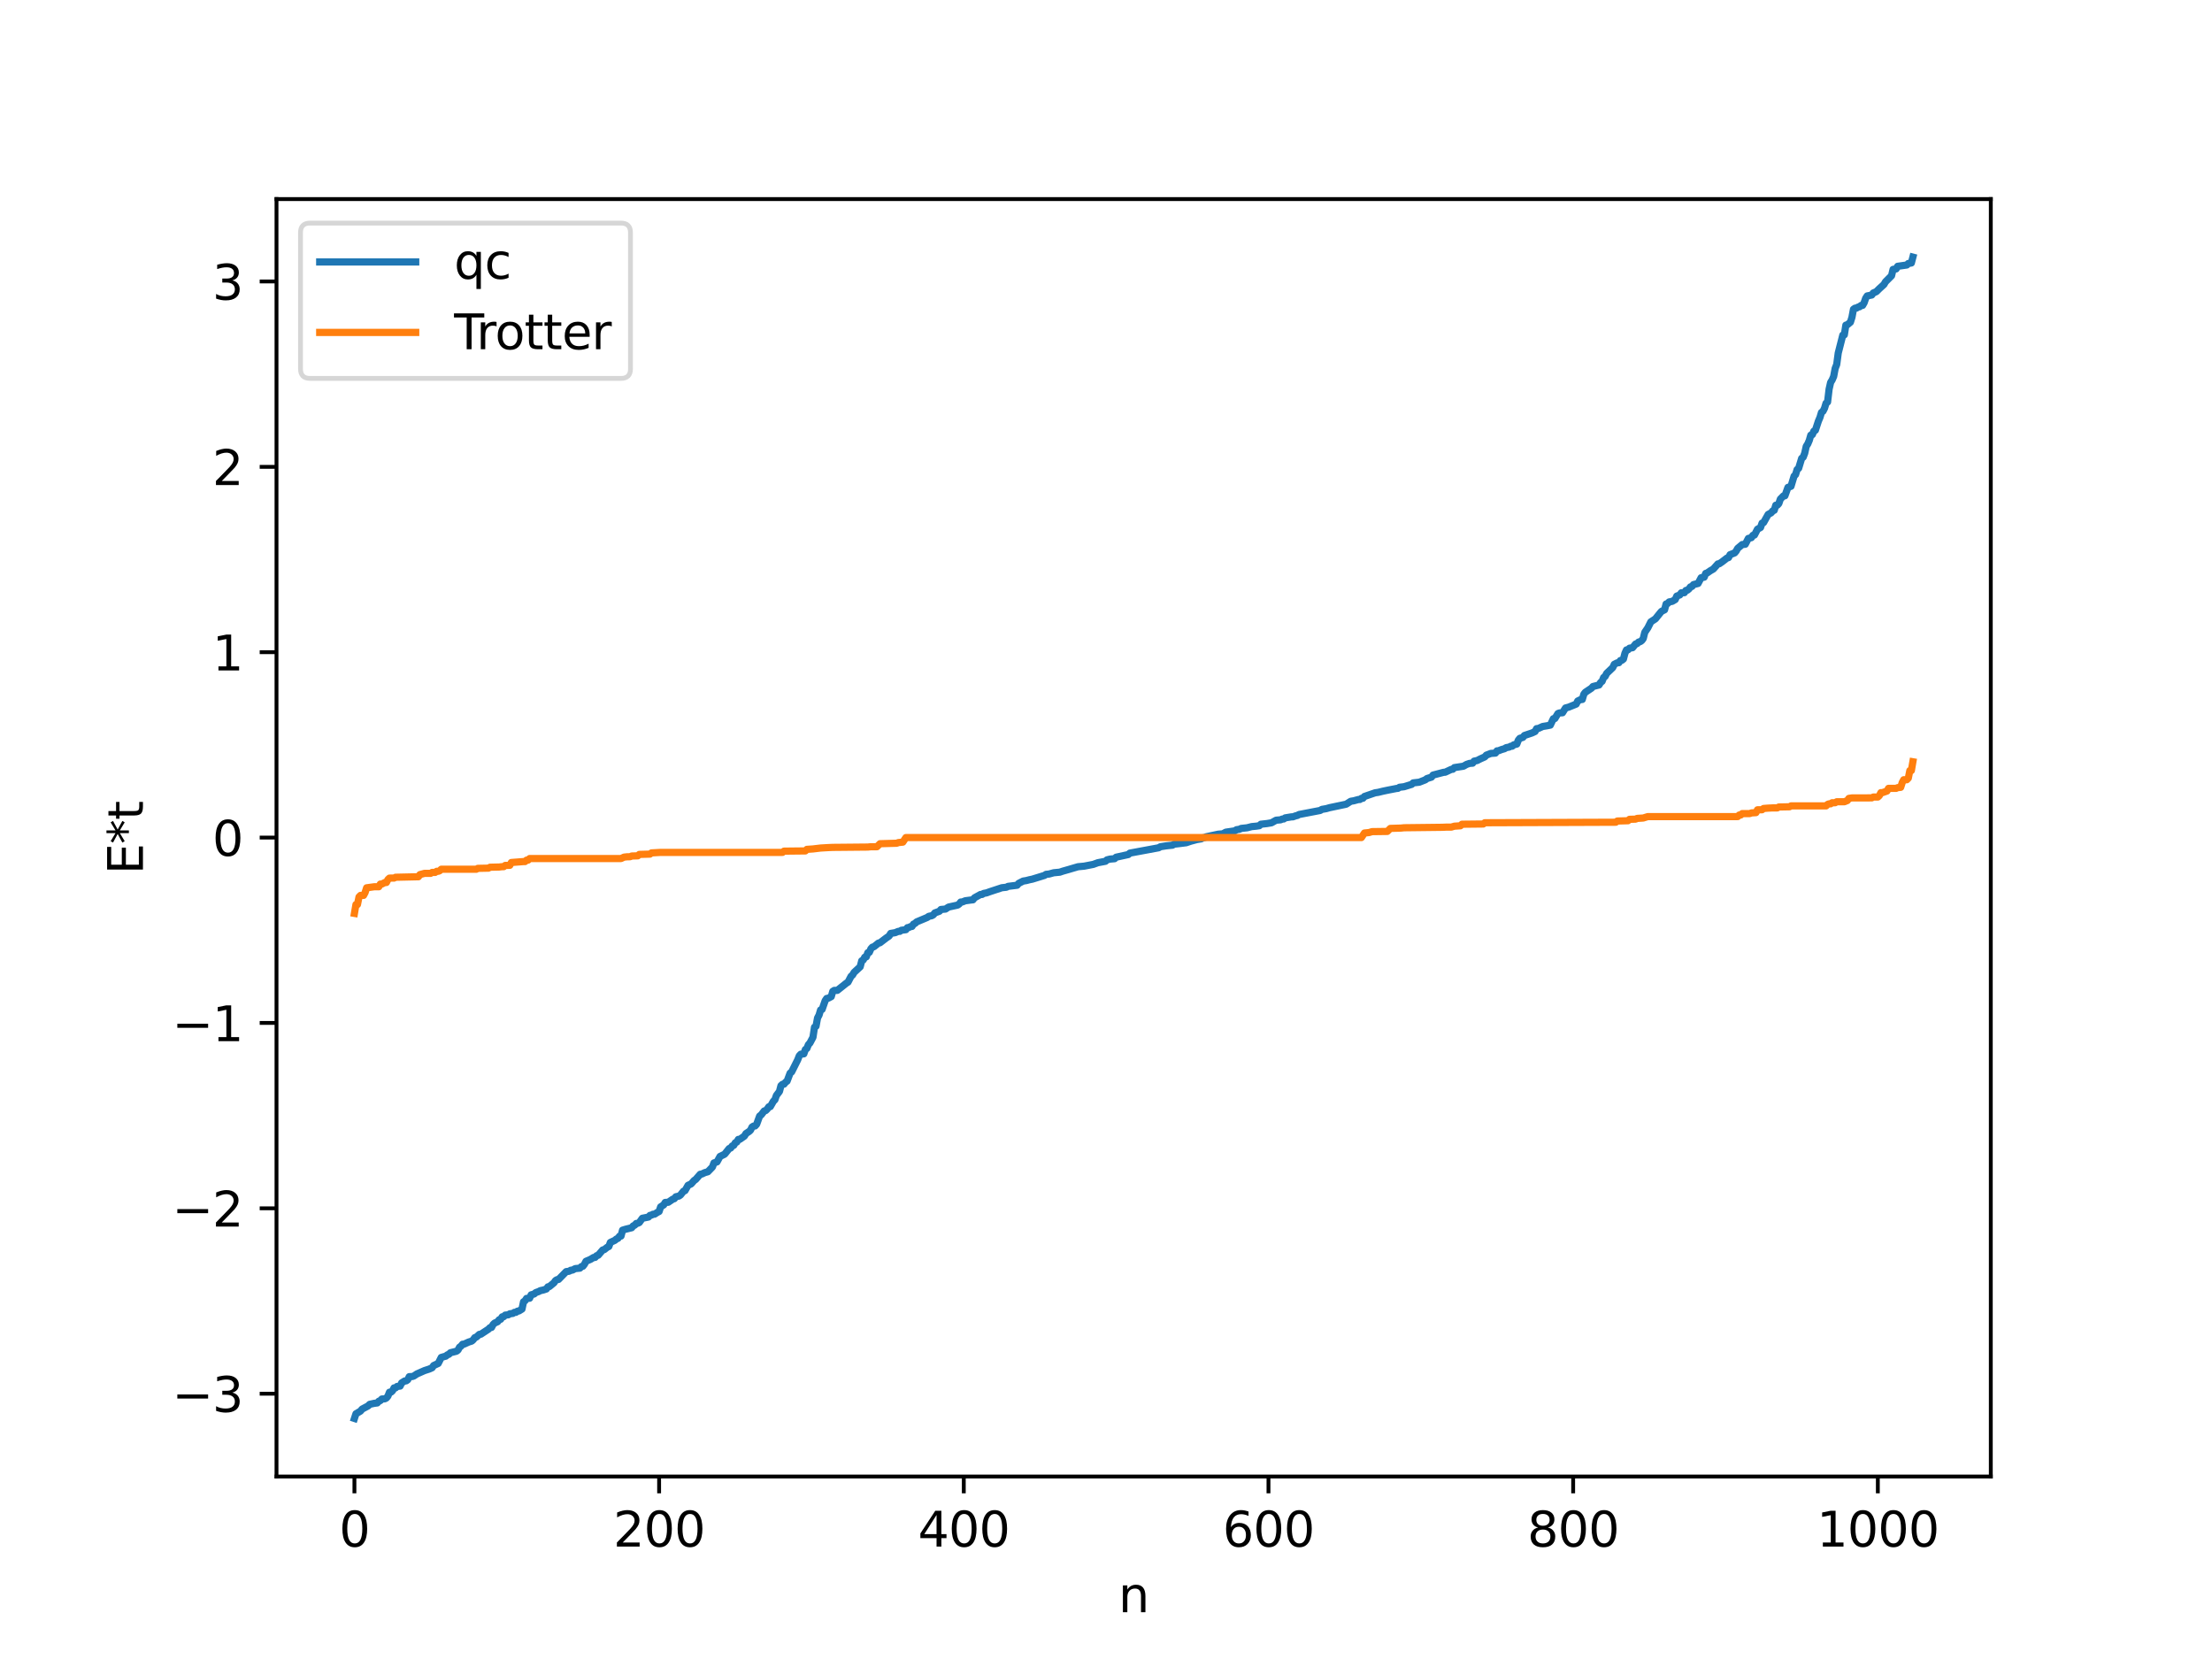<?xml version="1.0" encoding="utf-8" standalone="no"?>
<!DOCTYPE svg PUBLIC "-//W3C//DTD SVG 1.1//EN"
  "http://www.w3.org/Graphics/SVG/1.1/DTD/svg11.dtd">
<svg xmlns:xlink="http://www.w3.org/1999/xlink" width="460.8pt" height="345.6pt" viewBox="0 0 460.8 345.6" xmlns="http://www.w3.org/2000/svg" version="1.1">
 <defs>
  <style type="text/css">*{stroke-linejoin: round; stroke-linecap: butt}</style>
 </defs>
 <g id="figure_1">
  <g id="patch_1">
   <path d="M 0 345.6 
L 460.8 345.6 
L 460.8 0 
L 0 0 
z
" style="fill: #ffffff"/>
  </g>
  <g id="axes_1">
   <g id="patch_2">
    <path d="M 57.6 307.584 
L 414.72 307.584 
L 414.72 41.472 
L 57.6 41.472 
z
" style="fill: #ffffff"/>
   </g>
   <g id="matplotlib.axis_1">
    <g id="xtick_1">
     <g id="line2d_1">
      <defs>
       <path id="mddc9ac720f" d="M 0 0 
L 0 3.5 
" style="stroke: #000000; stroke-width: 0.8"/>
      </defs>
      <g>
       <use xlink:href="#mddc9ac720f" x="73.833" y="307.584" style="stroke: #000000; stroke-width: 0.8"/>
      </g>
     </g>
     <g id="text_1">
      <!-- 0 -->
      <g transform="translate(70.651 322.182) scale(0.1 -0.1)">
       <defs>
        <path id="DejaVuSans-30" d="M 2034 4250 
Q 1547 4250 1301 3770 
Q 1056 3291 1056 2328 
Q 1056 1369 1301 889 
Q 1547 409 2034 409 
Q 2525 409 2770 889 
Q 3016 1369 3016 2328 
Q 3016 3291 2770 3770 
Q 2525 4250 2034 4250 
z
M 2034 4750 
Q 2819 4750 3233 4129 
Q 3647 3509 3647 2328 
Q 3647 1150 3233 529 
Q 2819 -91 2034 -91 
Q 1250 -91 836 529 
Q 422 1150 422 2328 
Q 422 3509 836 4129 
Q 1250 4750 2034 4750 
z
" transform="scale(0.016)"/>
       </defs>
       <use xlink:href="#DejaVuSans-30"/>
      </g>
     </g>
    </g>
    <g id="xtick_2">
     <g id="line2d_2">
      <g>
       <use xlink:href="#mddc9ac720f" x="137.304" y="307.584" style="stroke: #000000; stroke-width: 0.8"/>
      </g>
     </g>
     <g id="text_2">
      <!-- 200 -->
      <g transform="translate(127.76 322.182) scale(0.1 -0.1)">
       <defs>
        <path id="DejaVuSans-32" d="M 1228 531 
L 3431 531 
L 3431 0 
L 469 0 
L 469 531 
Q 828 903 1448 1529 
Q 2069 2156 2228 2338 
Q 2531 2678 2651 2914 
Q 2772 3150 2772 3378 
Q 2772 3750 2511 3984 
Q 2250 4219 1831 4219 
Q 1534 4219 1204 4116 
Q 875 4013 500 3803 
L 500 4441 
Q 881 4594 1212 4672 
Q 1544 4750 1819 4750 
Q 2544 4750 2975 4387 
Q 3406 4025 3406 3419 
Q 3406 3131 3298 2873 
Q 3191 2616 2906 2266 
Q 2828 2175 2409 1742 
Q 1991 1309 1228 531 
z
" transform="scale(0.016)"/>
       </defs>
       <use xlink:href="#DejaVuSans-32"/>
       <use xlink:href="#DejaVuSans-30" x="63.623"/>
       <use xlink:href="#DejaVuSans-30" x="127.246"/>
      </g>
     </g>
    </g>
    <g id="xtick_3">
     <g id="line2d_3">
      <g>
       <use xlink:href="#mddc9ac720f" x="200.775" y="307.584" style="stroke: #000000; stroke-width: 0.8"/>
      </g>
     </g>
     <g id="text_3">
      <!-- 400 -->
      <g transform="translate(191.231 322.182) scale(0.1 -0.1)">
       <defs>
        <path id="DejaVuSans-34" d="M 2419 4116 
L 825 1625 
L 2419 1625 
L 2419 4116 
z
M 2253 4666 
L 3047 4666 
L 3047 1625 
L 3713 1625 
L 3713 1100 
L 3047 1100 
L 3047 0 
L 2419 0 
L 2419 1100 
L 313 1100 
L 313 1709 
L 2253 4666 
z
" transform="scale(0.016)"/>
       </defs>
       <use xlink:href="#DejaVuSans-34"/>
       <use xlink:href="#DejaVuSans-30" x="63.623"/>
       <use xlink:href="#DejaVuSans-30" x="127.246"/>
      </g>
     </g>
    </g>
    <g id="xtick_4">
     <g id="line2d_4">
      <g>
       <use xlink:href="#mddc9ac720f" x="264.246" y="307.584" style="stroke: #000000; stroke-width: 0.8"/>
      </g>
     </g>
     <g id="text_4">
      <!-- 600 -->
      <g transform="translate(254.702 322.182) scale(0.1 -0.1)">
       <defs>
        <path id="DejaVuSans-36" d="M 2113 2584 
Q 1688 2584 1439 2293 
Q 1191 2003 1191 1497 
Q 1191 994 1439 701 
Q 1688 409 2113 409 
Q 2538 409 2786 701 
Q 3034 994 3034 1497 
Q 3034 2003 2786 2293 
Q 2538 2584 2113 2584 
z
M 3366 4563 
L 3366 3988 
Q 3128 4100 2886 4159 
Q 2644 4219 2406 4219 
Q 1781 4219 1451 3797 
Q 1122 3375 1075 2522 
Q 1259 2794 1537 2939 
Q 1816 3084 2150 3084 
Q 2853 3084 3261 2657 
Q 3669 2231 3669 1497 
Q 3669 778 3244 343 
Q 2819 -91 2113 -91 
Q 1303 -91 875 529 
Q 447 1150 447 2328 
Q 447 3434 972 4092 
Q 1497 4750 2381 4750 
Q 2619 4750 2861 4703 
Q 3103 4656 3366 4563 
z
" transform="scale(0.016)"/>
       </defs>
       <use xlink:href="#DejaVuSans-36"/>
       <use xlink:href="#DejaVuSans-30" x="63.623"/>
       <use xlink:href="#DejaVuSans-30" x="127.246"/>
      </g>
     </g>
    </g>
    <g id="xtick_5">
     <g id="line2d_5">
      <g>
       <use xlink:href="#mddc9ac720f" x="327.717" y="307.584" style="stroke: #000000; stroke-width: 0.8"/>
      </g>
     </g>
     <g id="text_5">
      <!-- 800 -->
      <g transform="translate(318.173 322.182) scale(0.1 -0.1)">
       <defs>
        <path id="DejaVuSans-38" d="M 2034 2216 
Q 1584 2216 1326 1975 
Q 1069 1734 1069 1313 
Q 1069 891 1326 650 
Q 1584 409 2034 409 
Q 2484 409 2743 651 
Q 3003 894 3003 1313 
Q 3003 1734 2745 1975 
Q 2488 2216 2034 2216 
z
M 1403 2484 
Q 997 2584 770 2862 
Q 544 3141 544 3541 
Q 544 4100 942 4425 
Q 1341 4750 2034 4750 
Q 2731 4750 3128 4425 
Q 3525 4100 3525 3541 
Q 3525 3141 3298 2862 
Q 3072 2584 2669 2484 
Q 3125 2378 3379 2068 
Q 3634 1759 3634 1313 
Q 3634 634 3220 271 
Q 2806 -91 2034 -91 
Q 1263 -91 848 271 
Q 434 634 434 1313 
Q 434 1759 690 2068 
Q 947 2378 1403 2484 
z
M 1172 3481 
Q 1172 3119 1398 2916 
Q 1625 2713 2034 2713 
Q 2441 2713 2670 2916 
Q 2900 3119 2900 3481 
Q 2900 3844 2670 4047 
Q 2441 4250 2034 4250 
Q 1625 4250 1398 4047 
Q 1172 3844 1172 3481 
z
" transform="scale(0.016)"/>
       </defs>
       <use xlink:href="#DejaVuSans-38"/>
       <use xlink:href="#DejaVuSans-30" x="63.623"/>
       <use xlink:href="#DejaVuSans-30" x="127.246"/>
      </g>
     </g>
    </g>
    <g id="xtick_6">
     <g id="line2d_6">
      <g>
       <use xlink:href="#mddc9ac720f" x="391.188" y="307.584" style="stroke: #000000; stroke-width: 0.8"/>
      </g>
     </g>
     <g id="text_6">
      <!-- 1000 -->
      <g transform="translate(378.463 322.182) scale(0.1 -0.1)">
       <defs>
        <path id="DejaVuSans-31" d="M 794 531 
L 1825 531 
L 1825 4091 
L 703 3866 
L 703 4441 
L 1819 4666 
L 2450 4666 
L 2450 531 
L 3481 531 
L 3481 0 
L 794 0 
L 794 531 
z
" transform="scale(0.016)"/>
       </defs>
       <use xlink:href="#DejaVuSans-31"/>
       <use xlink:href="#DejaVuSans-30" x="63.623"/>
       <use xlink:href="#DejaVuSans-30" x="127.246"/>
       <use xlink:href="#DejaVuSans-30" x="190.869"/>
      </g>
     </g>
    </g>
    <g id="text_7">
     <!-- n -->
     <g transform="translate(232.991 335.861) scale(0.1 -0.1)">
      <defs>
       <path id="DejaVuSans-6e" d="M 3513 2113 
L 3513 0 
L 2938 0 
L 2938 2094 
Q 2938 2591 2744 2837 
Q 2550 3084 2163 3084 
Q 1697 3084 1428 2787 
Q 1159 2491 1159 1978 
L 1159 0 
L 581 0 
L 581 3500 
L 1159 3500 
L 1159 2956 
Q 1366 3272 1645 3428 
Q 1925 3584 2291 3584 
Q 2894 3584 3203 3211 
Q 3513 2838 3513 2113 
z
" transform="scale(0.016)"/>
      </defs>
      <use xlink:href="#DejaVuSans-6e"/>
     </g>
    </g>
   </g>
   <g id="matplotlib.axis_2">
    <g id="ytick_1">
     <g id="line2d_7">
      <defs>
       <path id="m00ec11066a" d="M 0 0 
L -3.5 0 
" style="stroke: #000000; stroke-width: 0.8"/>
      </defs>
      <g>
       <use xlink:href="#m00ec11066a" x="57.6" y="290.33" style="stroke: #000000; stroke-width: 0.8"/>
      </g>
     </g>
     <g id="text_8">
      <!-- −3 -->
      <g transform="translate(35.858 294.129) scale(0.1 -0.1)">
       <defs>
        <path id="DejaVuSans-2212" d="M 678 2272 
L 4684 2272 
L 4684 1741 
L 678 1741 
L 678 2272 
z
" transform="scale(0.016)"/>
        <path id="DejaVuSans-33" d="M 2597 2516 
Q 3050 2419 3304 2112 
Q 3559 1806 3559 1356 
Q 3559 666 3084 287 
Q 2609 -91 1734 -91 
Q 1441 -91 1130 -33 
Q 819 25 488 141 
L 488 750 
Q 750 597 1062 519 
Q 1375 441 1716 441 
Q 2309 441 2620 675 
Q 2931 909 2931 1356 
Q 2931 1769 2642 2001 
Q 2353 2234 1838 2234 
L 1294 2234 
L 1294 2753 
L 1863 2753 
Q 2328 2753 2575 2939 
Q 2822 3125 2822 3475 
Q 2822 3834 2567 4026 
Q 2313 4219 1838 4219 
Q 1578 4219 1281 4162 
Q 984 4106 628 3988 
L 628 4550 
Q 988 4650 1302 4700 
Q 1616 4750 1894 4750 
Q 2613 4750 3031 4423 
Q 3450 4097 3450 3541 
Q 3450 3153 3228 2886 
Q 3006 2619 2597 2516 
z
" transform="scale(0.016)"/>
       </defs>
       <use xlink:href="#DejaVuSans-2212"/>
       <use xlink:href="#DejaVuSans-33" x="83.789"/>
      </g>
     </g>
    </g>
    <g id="ytick_2">
     <g id="line2d_8">
      <g>
       <use xlink:href="#m00ec11066a" x="57.6" y="251.714" style="stroke: #000000; stroke-width: 0.8"/>
      </g>
     </g>
     <g id="text_9">
      <!-- −2 -->
      <g transform="translate(35.858 255.513) scale(0.1 -0.1)">
       <use xlink:href="#DejaVuSans-2212"/>
       <use xlink:href="#DejaVuSans-32" x="83.789"/>
      </g>
     </g>
    </g>
    <g id="ytick_3">
     <g id="line2d_9">
      <g>
       <use xlink:href="#m00ec11066a" x="57.6" y="213.097" style="stroke: #000000; stroke-width: 0.8"/>
      </g>
     </g>
     <g id="text_10">
      <!-- −1 -->
      <g transform="translate(35.858 216.897) scale(0.1 -0.1)">
       <use xlink:href="#DejaVuSans-2212"/>
       <use xlink:href="#DejaVuSans-31" x="83.789"/>
      </g>
     </g>
    </g>
    <g id="ytick_4">
     <g id="line2d_10">
      <g>
       <use xlink:href="#m00ec11066a" x="57.6" y="174.481" style="stroke: #000000; stroke-width: 0.8"/>
      </g>
     </g>
     <g id="text_11">
      <!-- 0 -->
      <g transform="translate(44.237 178.28) scale(0.1 -0.1)">
       <use xlink:href="#DejaVuSans-30"/>
      </g>
     </g>
    </g>
    <g id="ytick_5">
     <g id="line2d_11">
      <g>
       <use xlink:href="#m00ec11066a" x="57.6" y="135.865" style="stroke: #000000; stroke-width: 0.8"/>
      </g>
     </g>
     <g id="text_12">
      <!-- 1 -->
      <g transform="translate(44.237 139.664) scale(0.1 -0.1)">
       <use xlink:href="#DejaVuSans-31"/>
      </g>
     </g>
    </g>
    <g id="ytick_6">
     <g id="line2d_12">
      <g>
       <use xlink:href="#m00ec11066a" x="57.6" y="97.249" style="stroke: #000000; stroke-width: 0.8"/>
      </g>
     </g>
     <g id="text_13">
      <!-- 2 -->
      <g transform="translate(44.237 101.048) scale(0.1 -0.1)">
       <use xlink:href="#DejaVuSans-32"/>
      </g>
     </g>
    </g>
    <g id="ytick_7">
     <g id="line2d_13">
      <g>
       <use xlink:href="#m00ec11066a" x="57.6" y="58.632" style="stroke: #000000; stroke-width: 0.8"/>
      </g>
     </g>
     <g id="text_14">
      <!-- 3 -->
      <g transform="translate(44.237 62.432) scale(0.1 -0.1)">
       <use xlink:href="#DejaVuSans-33"/>
      </g>
     </g>
    </g>
    <g id="text_15">
     <!-- E*t -->
     <g transform="translate(29.778 182.148) rotate(-90) scale(0.1 -0.1)">
      <defs>
       <path id="DejaVuSans-45" d="M 628 4666 
L 3578 4666 
L 3578 4134 
L 1259 4134 
L 1259 2753 
L 3481 2753 
L 3481 2222 
L 1259 2222 
L 1259 531 
L 3634 531 
L 3634 0 
L 628 0 
L 628 4666 
z
" transform="scale(0.016)"/>
       <path id="DejaVuSans-2a" d="M 3009 3897 
L 1888 3291 
L 3009 2681 
L 2828 2375 
L 1778 3009 
L 1778 1831 
L 1422 1831 
L 1422 3009 
L 372 2375 
L 191 2681 
L 1313 3291 
L 191 3897 
L 372 4206 
L 1422 3572 
L 1422 4750 
L 1778 4750 
L 1778 3572 
L 2828 4206 
L 3009 3897 
z
" transform="scale(0.016)"/>
       <path id="DejaVuSans-74" d="M 1172 4494 
L 1172 3500 
L 2356 3500 
L 2356 3053 
L 1172 3053 
L 1172 1153 
Q 1172 725 1289 603 
Q 1406 481 1766 481 
L 2356 481 
L 2356 0 
L 1766 0 
Q 1100 0 847 248 
Q 594 497 594 1153 
L 594 3053 
L 172 3053 
L 172 3500 
L 594 3500 
L 594 4494 
L 1172 4494 
z
" transform="scale(0.016)"/>
      </defs>
      <use xlink:href="#DejaVuSans-45"/>
      <use xlink:href="#DejaVuSans-2a" x="63.184"/>
      <use xlink:href="#DejaVuSans-74" x="113.184"/>
     </g>
    </g>
   </g>
   <g id="line2d_14">
    <path d="M 73.833 295.488 
L 74.15 294.517 
L 75.102 293.954 
L 75.42 293.55 
L 76.689 292.875 
L 77.006 292.548 
L 77.958 292.34 
L 78.593 292.259 
L 78.91 291.907 
L 79.228 291.777 
L 79.545 291.439 
L 80.18 291.4 
L 80.497 291.228 
L 80.815 290.829 
L 81.132 290.023 
L 81.449 290.01 
L 81.767 289.727 
L 82.084 289.121 
L 82.401 289.12 
L 82.719 288.825 
L 83.353 288.747 
L 83.671 288.079 
L 84.305 287.681 
L 84.623 287.652 
L 84.94 287.428 
L 85.258 286.784 
L 85.892 286.753 
L 86.21 286.643 
L 86.844 286.218 
L 88.431 285.518 
L 89.383 285.209 
L 90.018 284.931 
L 90.335 284.467 
L 91.287 284.03 
L 91.922 282.778 
L 92.557 282.593 
L 92.874 282.511 
L 93.191 282.241 
L 93.509 282.124 
L 93.826 281.8 
L 95.096 281.484 
L 95.413 281.237 
L 95.73 280.647 
L 96.048 280.416 
L 96.365 280.028 
L 96.682 280.006 
L 97.634 279.572 
L 98.269 279.375 
L 98.586 279.093 
L 98.904 278.652 
L 99.221 278.549 
L 99.856 277.976 
L 100.173 277.938 
L 101.76 276.894 
L 102.077 276.568 
L 102.395 276.528 
L 102.712 275.93 
L 103.029 275.626 
L 103.664 275.339 
L 103.981 274.929 
L 104.299 274.828 
L 104.616 274.318 
L 104.934 274.286 
L 105.251 273.959 
L 105.886 273.899 
L 106.203 273.688 
L 106.838 273.606 
L 107.155 273.384 
L 107.472 273.382 
L 107.79 273.15 
L 108.107 273.096 
L 108.742 272.7 
L 109.059 271.187 
L 109.377 270.971 
L 109.694 270.482 
L 110.329 270.446 
L 110.646 269.737 
L 111.281 269.557 
L 111.598 269.272 
L 112.233 269.045 
L 112.55 268.869 
L 113.185 268.73 
L 113.82 268.519 
L 114.137 268.075 
L 114.454 268.01 
L 115.406 267.225 
L 115.724 266.762 
L 116.041 266.578 
L 116.358 266.527 
L 117.945 264.906 
L 118.58 264.818 
L 118.897 264.612 
L 119.215 264.598 
L 119.849 264.271 
L 120.801 264.181 
L 121.119 263.858 
L 121.436 263.779 
L 121.753 263.365 
L 122.071 262.75 
L 123.023 262.34 
L 123.658 261.953 
L 123.975 261.94 
L 124.292 261.586 
L 124.61 261.491 
L 125.562 260.387 
L 125.879 260.316 
L 126.514 259.816 
L 126.831 259.672 
L 127.148 258.822 
L 128.1 258.378 
L 128.418 258.095 
L 128.735 257.974 
L 129.053 257.528 
L 129.37 257.498 
L 129.687 256.266 
L 130.322 256.073 
L 131.591 255.762 
L 131.909 255.373 
L 132.226 255.226 
L 132.543 254.87 
L 132.861 254.829 
L 133.178 254.677 
L 133.813 253.788 
L 135.082 253.535 
L 135.4 253.188 
L 135.717 253.132 
L 136.034 252.947 
L 136.352 252.938 
L 136.986 252.538 
L 137.304 252.378 
L 137.621 251.411 
L 138.256 251.006 
L 138.573 250.488 
L 139.208 250.455 
L 140.16 249.803 
L 140.477 249.711 
L 140.795 249.304 
L 141.429 249.169 
L 141.747 248.945 
L 142.381 248.157 
L 142.699 248.035 
L 143.334 246.922 
L 143.968 246.636 
L 144.603 245.914 
L 144.92 245.704 
L 145.872 244.62 
L 146.19 244.579 
L 146.824 244.279 
L 147.459 244.097 
L 148.411 243.112 
L 148.729 242.257 
L 149.363 242.051 
L 149.998 240.903 
L 150.95 240.444 
L 151.902 239.262 
L 152.22 239.15 
L 152.537 238.723 
L 152.854 238.595 
L 153.172 238.053 
L 153.489 237.91 
L 153.806 237.36 
L 154.124 237.335 
L 155.076 236.673 
L 155.393 236.142 
L 156.028 235.722 
L 156.345 235.438 
L 156.662 234.787 
L 156.98 234.581 
L 157.297 234.56 
L 157.615 234.22 
L 158.249 232.489 
L 158.567 232.251 
L 159.201 231.433 
L 159.519 231.342 
L 159.836 231.033 
L 160.153 230.567 
L 160.471 230.531 
L 161.105 229.419 
L 161.423 229.103 
L 161.74 228.201 
L 162.375 227.37 
L 162.692 226.16 
L 163.01 225.877 
L 163.327 225.85 
L 163.644 225.447 
L 163.962 225.225 
L 164.596 223.547 
L 164.914 223.302 
L 166.183 220.764 
L 166.5 219.949 
L 166.818 219.611 
L 167.453 219.538 
L 167.77 218.636 
L 168.087 218.412 
L 168.405 217.616 
L 168.722 217.28 
L 169.357 216.081 
L 169.674 213.981 
L 169.991 213.787 
L 170.309 212.059 
L 170.626 211.456 
L 170.943 210.387 
L 171.261 210.279 
L 171.896 208.464 
L 172.213 207.997 
L 172.53 207.949 
L 173.165 207.611 
L 173.482 206.519 
L 173.8 206.316 
L 174.434 206.31 
L 176.339 204.792 
L 176.656 204.597 
L 177.291 203.38 
L 177.608 203.11 
L 177.925 202.57 
L 179.195 201.396 
L 179.512 200.148 
L 179.829 199.972 
L 180.147 199.396 
L 180.464 199.33 
L 180.781 198.466 
L 181.099 198.384 
L 181.416 197.657 
L 181.734 197.307 
L 182.051 197.225 
L 183.003 196.462 
L 183.32 196.395 
L 184.59 195.423 
L 185.224 194.987 
L 185.542 194.448 
L 186.494 194.289 
L 187.129 194.02 
L 187.446 194.019 
L 187.763 193.793 
L 188.715 193.668 
L 189.033 193.251 
L 189.35 193.21 
L 189.667 193.026 
L 189.985 192.995 
L 190.302 192.499 
L 190.62 192.373 
L 190.937 192.056 
L 193.158 191.125 
L 193.476 190.888 
L 194.11 190.756 
L 194.428 190.568 
L 194.745 190.175 
L 195.697 189.831 
L 196.015 189.459 
L 196.967 189.376 
L 197.601 188.959 
L 199.505 188.542 
L 199.823 188.307 
L 200.14 187.909 
L 200.458 187.901 
L 201.092 187.646 
L 202.362 187.476 
L 202.679 187.447 
L 202.996 187.034 
L 204.266 186.331 
L 204.583 186.33 
L 204.9 186.12 
L 205.535 185.999 
L 206.17 185.765 
L 208.709 184.929 
L 209.661 184.829 
L 209.978 184.648 
L 211.882 184.412 
L 212.2 184.027 
L 213.152 183.541 
L 213.786 183.441 
L 214.421 183.274 
L 215.056 183.142 
L 217.595 182.36 
L 217.912 182.143 
L 218.547 182.077 
L 219.499 181.813 
L 220.768 181.692 
L 221.403 181.477 
L 222.672 181.116 
L 223.307 180.926 
L 224.577 180.556 
L 225.846 180.436 
L 227.75 180.067 
L 228.702 179.719 
L 230.289 179.421 
L 230.606 179.125 
L 231.241 178.966 
L 232.193 178.881 
L 232.51 178.572 
L 235.049 178.016 
L 235.367 177.72 
L 241.396 176.602 
L 241.714 176.391 
L 242.983 176.195 
L 243.935 176.097 
L 244.253 176.066 
L 244.57 175.859 
L 245.522 175.756 
L 247.109 175.557 
L 248.061 175.236 
L 249.33 174.895 
L 250.282 174.737 
L 250.6 174.522 
L 250.917 174.497 
L 251.234 174.323 
L 252.504 174.05 
L 253.773 173.78 
L 254.725 173.702 
L 255.36 173.355 
L 256.947 173.123 
L 257.264 173.074 
L 257.581 172.846 
L 258.216 172.754 
L 258.534 172.581 
L 259.803 172.442 
L 260.755 172.195 
L 261.707 172.106 
L 262.342 172.01 
L 262.659 171.703 
L 263.929 171.561 
L 264.881 171.402 
L 265.833 170.862 
L 266.785 170.784 
L 267.102 170.621 
L 267.42 170.608 
L 267.737 170.378 
L 269.006 170.17 
L 269.324 170.166 
L 269.958 169.937 
L 270.276 169.876 
L 270.593 169.682 
L 275.036 168.83 
L 275.353 168.614 
L 276.305 168.45 
L 276.94 168.263 
L 280.431 167.532 
L 281.383 166.921 
L 282.018 166.817 
L 282.97 166.556 
L 283.287 166.55 
L 283.605 166.309 
L 283.922 166.299 
L 284.239 165.918 
L 285.826 165.374 
L 286.461 165.155 
L 287.096 165.062 
L 288.048 164.828 
L 288.682 164.694 
L 289.317 164.564 
L 290.269 164.379 
L 290.904 164.254 
L 291.221 164.225 
L 291.539 164.003 
L 292.491 163.887 
L 294.077 163.398 
L 294.395 163.091 
L 295.664 162.946 
L 296.934 162.447 
L 297.251 162.187 
L 298.203 161.896 
L 298.52 161.466 
L 300.742 160.884 
L 301.059 160.868 
L 302.329 160.272 
L 302.646 160.245 
L 302.963 159.906 
L 304.867 159.615 
L 305.502 159.247 
L 306.137 159.027 
L 306.772 158.984 
L 307.089 158.557 
L 307.724 158.431 
L 308.358 158.1 
L 309.31 157.675 
L 309.628 157.311 
L 310.58 156.948 
L 311.532 156.883 
L 311.849 156.418 
L 312.167 156.396 
L 312.801 156.147 
L 313.436 155.964 
L 313.753 155.749 
L 314.388 155.638 
L 314.705 155.455 
L 315.023 155.443 
L 315.34 155.163 
L 315.975 155.008 
L 316.292 154.2 
L 316.61 153.809 
L 317.244 153.613 
L 317.562 153.217 
L 319.148 152.686 
L 319.783 152.384 
L 320.1 151.788 
L 320.418 151.772 
L 321.37 151.339 
L 322.322 151.183 
L 322.957 151.057 
L 323.591 149.718 
L 323.909 149.684 
L 324.543 148.649 
L 324.861 148.519 
L 325.496 148.481 
L 326.13 147.481 
L 326.765 147.318 
L 328.352 146.675 
L 328.669 146.035 
L 329.304 145.725 
L 329.621 145.709 
L 329.939 144.614 
L 330.256 144.21 
L 331.525 143.368 
L 331.843 143.012 
L 333.112 142.693 
L 333.429 142.17 
L 333.747 141.934 
L 334.064 141.133 
L 334.381 140.906 
L 334.699 140.277 
L 335.968 139.068 
L 336.286 138.386 
L 336.92 138.067 
L 337.238 138.057 
L 337.555 137.597 
L 337.872 137.545 
L 338.19 137.29 
L 338.507 136.075 
L 338.824 135.389 
L 339.142 135.363 
L 339.459 135.029 
L 340.094 134.929 
L 340.729 134.152 
L 341.046 134.063 
L 341.363 133.745 
L 341.681 133.675 
L 341.998 133.442 
L 342.315 133.033 
L 342.633 131.733 
L 343.267 130.8 
L 343.902 129.54 
L 344.854 128.915 
L 345.806 127.731 
L 346.124 127.356 
L 346.758 127.038 
L 347.076 125.822 
L 347.393 125.72 
L 347.71 125.394 
L 348.345 125.272 
L 348.98 124.9 
L 349.297 124.179 
L 349.932 123.94 
L 350.249 123.491 
L 350.884 123.468 
L 351.201 123.002 
L 351.519 122.942 
L 351.836 122.681 
L 352.153 122.257 
L 352.471 122.168 
L 352.788 121.78 
L 353.74 121.546 
L 354.375 120.35 
L 355.01 120.241 
L 355.327 119.449 
L 355.644 119.35 
L 356.279 118.904 
L 356.914 118.54 
L 357.866 117.472 
L 358.183 117.428 
L 358.818 116.982 
L 359.77 116.244 
L 360.087 116.155 
L 360.405 115.55 
L 361.357 115.18 
L 361.674 114.805 
L 361.991 114.233 
L 362.943 113.437 
L 363.578 113.377 
L 364.213 112.165 
L 364.848 112.006 
L 365.165 111.515 
L 365.482 111.455 
L 366.117 110.243 
L 366.752 109.887 
L 367.069 108.974 
L 367.386 108.865 
L 368.339 107.166 
L 368.973 106.828 
L 369.291 106.424 
L 369.608 106.302 
L 369.925 105.243 
L 370.243 105.243 
L 370.56 104.905 
L 370.877 103.972 
L 371.512 103.32 
L 371.829 103.285 
L 372.464 101.528 
L 373.099 101.306 
L 373.734 99.197 
L 374.051 98.859 
L 374.368 97.812 
L 374.686 97.566 
L 375.32 95.482 
L 375.638 95.235 
L 375.955 94.407 
L 376.272 92.976 
L 376.59 92.484 
L 376.907 91.74 
L 377.224 90.645 
L 377.542 90.542 
L 377.859 89.818 
L 378.177 89.635 
L 378.811 87.713 
L 379.129 86.967 
L 379.446 85.917 
L 379.763 85.674 
L 380.081 85.044 
L 380.398 83.995 
L 380.715 83.751 
L 381.033 81.083 
L 381.35 79.67 
L 381.667 79.16 
L 381.985 78.422 
L 382.302 76.74 
L 382.62 75.93 
L 382.937 73.548 
L 383.889 69.808 
L 384.206 69.755 
L 384.524 67.732 
L 384.841 67.649 
L 385.476 67.114 
L 385.793 66.109 
L 386.11 64.427 
L 386.428 64.198 
L 386.745 64.179 
L 387.062 63.966 
L 387.38 63.908 
L 387.697 63.632 
L 388.015 63.617 
L 388.332 63.065 
L 388.649 62.143 
L 388.967 61.647 
L 389.919 61.458 
L 390.236 61.031 
L 390.871 60.761 
L 391.505 60.13 
L 392.458 59.265 
L 392.775 58.717 
L 394.044 57.441 
L 394.362 56.117 
L 394.996 56.021 
L 395.314 55.475 
L 397.218 55.204 
L 397.535 54.889 
L 398.17 54.786 
L 398.487 53.568 
L 398.487 53.568 
" clip-path="url(#pd2857da9eb)" style="fill: none; stroke: #1f77b4; stroke-width: 1.5; stroke-linecap: square"/>
   </g>
   <g id="line2d_15">
    <path d="M 73.833 190.275 
L 74.15 188.432 
L 74.467 188.432 
L 74.785 186.857 
L 75.102 186.529 
L 75.737 186.529 
L 76.054 185.94 
L 76.372 184.945 
L 77.958 184.73 
L 78.91 184.73 
L 79.228 184.168 
L 79.545 184.168 
L 80.18 183.84 
L 80.497 183.84 
L 80.815 183.219 
L 81.132 182.927 
L 82.084 182.922 
L 82.401 182.749 
L 87.162 182.644 
L 87.479 182.194 
L 88.431 181.939 
L 89.7 181.939 
L 90.018 181.74 
L 90.653 181.74 
L 90.97 181.509 
L 91.287 181.509 
L 91.605 181.389 
L 91.922 181.079 
L 99.221 181.079 
L 99.539 180.895 
L 101.76 180.851 
L 102.077 180.66 
L 103.981 180.617 
L 104.616 180.542 
L 104.934 180.542 
L 105.251 180.28 
L 106.203 180.266 
L 106.52 179.675 
L 109.059 179.48 
L 109.377 179.48 
L 109.694 179.181 
L 110.011 179.181 
L 110.329 178.85 
L 129.37 178.85 
L 130.005 178.554 
L 130.639 178.486 
L 131.274 178.474 
L 131.591 178.321 
L 132.861 178.286 
L 133.178 177.99 
L 135.4 177.928 
L 135.717 177.676 
L 137.621 177.57 
L 163.01 177.57 
L 163.327 177.309 
L 167.77 177.261 
L 168.087 176.937 
L 169.357 176.85 
L 170.943 176.661 
L 172.53 176.567 
L 173.482 176.527 
L 180.781 176.458 
L 181.416 176.39 
L 182.686 176.39 
L 183.32 175.761 
L 186.811 175.663 
L 187.129 175.525 
L 188.081 175.431 
L 188.715 174.481 
L 283.605 174.481 
L 284.239 173.531 
L 285.191 173.437 
L 285.826 173.244 
L 289 173.202 
L 289.634 172.572 
L 291.856 172.504 
L 292.491 172.436 
L 300.424 172.342 
L 301.377 172.301 
L 302.329 172.301 
L 302.963 172.112 
L 304.233 172.025 
L 304.55 171.701 
L 308.993 171.654 
L 309.31 171.392 
L 336.603 171.287 
L 336.92 171.034 
L 339.142 170.972 
L 339.459 170.677 
L 340.729 170.642 
L 341.046 170.488 
L 342.315 170.408 
L 343.267 170.112 
L 361.991 170.112 
L 362.309 169.782 
L 362.626 169.782 
L 362.943 169.483 
L 364.53 169.483 
L 364.848 169.346 
L 365.8 169.288 
L 366.117 168.696 
L 367.069 168.683 
L 367.386 168.42 
L 368.339 168.346 
L 369.291 168.303 
L 370.243 168.303 
L 370.56 168.111 
L 372.781 168.068 
L 373.099 167.883 
L 380.398 167.883 
L 380.715 167.573 
L 381.033 167.453 
L 381.35 167.453 
L 381.667 167.222 
L 382.302 167.222 
L 382.62 167.023 
L 384.206 167.023 
L 384.841 166.768 
L 385.158 166.318 
L 385.793 166.223 
L 389.601 166.213 
L 389.919 166.213 
L 390.236 166.041 
L 391.188 166.035 
L 391.505 165.743 
L 391.823 165.123 
L 392.14 165.123 
L 393.092 164.794 
L 393.41 164.232 
L 394.996 164.232 
L 395.314 164.078 
L 395.948 164.017 
L 396.266 163.022 
L 396.583 162.433 
L 397.218 162.433 
L 397.535 162.106 
L 397.853 160.53 
L 398.17 160.53 
L 398.487 158.687 
L 398.487 158.687 
" clip-path="url(#pd2857da9eb)" style="fill: none; stroke: #ff7f0e; stroke-width: 1.5; stroke-linecap: square"/>
   </g>
   <g id="patch_3">
    <path d="M 57.6 307.584 
L 57.6 41.472 
" style="fill: none; stroke: #000000; stroke-width: 0.8; stroke-linejoin: miter; stroke-linecap: square"/>
   </g>
   <g id="patch_4">
    <path d="M 414.72 307.584 
L 414.72 41.472 
" style="fill: none; stroke: #000000; stroke-width: 0.8; stroke-linejoin: miter; stroke-linecap: square"/>
   </g>
   <g id="patch_5">
    <path d="M 57.6 307.584 
L 414.72 307.584 
" style="fill: none; stroke: #000000; stroke-width: 0.8; stroke-linejoin: miter; stroke-linecap: square"/>
   </g>
   <g id="patch_6">
    <path d="M 57.6 41.472 
L 414.72 41.472 
" style="fill: none; stroke: #000000; stroke-width: 0.8; stroke-linejoin: miter; stroke-linecap: square"/>
   </g>
   <g id="legend_1">
    <g id="patch_7">
     <path d="M 64.6 78.828 
L 129.342 78.828 
Q 131.342 78.828 131.342 76.828 
L 131.342 48.472 
Q 131.342 46.472 129.342 46.472 
L 64.6 46.472 
Q 62.6 46.472 62.6 48.472 
L 62.6 76.828 
Q 62.6 78.828 64.6 78.828 
z
" style="fill: #ffffff; opacity: 0.8; stroke: #cccccc; stroke-linejoin: miter"/>
    </g>
    <g id="line2d_16">
     <path d="M 66.6 54.57 
L 76.6 54.57 
L 86.6 54.57 
" style="fill: none; stroke: #1f77b4; stroke-width: 1.5; stroke-linecap: square"/>
    </g>
    <g id="text_16">
     <!-- qc -->
     <g transform="translate(94.6 58.07) scale(0.1 -0.1)">
      <defs>
       <path id="DejaVuSans-71" d="M 947 1747 
Q 947 1113 1208 752 
Q 1469 391 1925 391 
Q 2381 391 2643 752 
Q 2906 1113 2906 1747 
Q 2906 2381 2643 2742 
Q 2381 3103 1925 3103 
Q 1469 3103 1208 2742 
Q 947 2381 947 1747 
z
M 2906 525 
Q 2725 213 2448 61 
Q 2172 -91 1784 -91 
Q 1150 -91 751 415 
Q 353 922 353 1747 
Q 353 2572 751 3078 
Q 1150 3584 1784 3584 
Q 2172 3584 2448 3432 
Q 2725 3281 2906 2969 
L 2906 3500 
L 3481 3500 
L 3481 -1331 
L 2906 -1331 
L 2906 525 
z
" transform="scale(0.016)"/>
       <path id="DejaVuSans-63" d="M 3122 3366 
L 3122 2828 
Q 2878 2963 2633 3030 
Q 2388 3097 2138 3097 
Q 1578 3097 1268 2742 
Q 959 2388 959 1747 
Q 959 1106 1268 751 
Q 1578 397 2138 397 
Q 2388 397 2633 464 
Q 2878 531 3122 666 
L 3122 134 
Q 2881 22 2623 -34 
Q 2366 -91 2075 -91 
Q 1284 -91 818 406 
Q 353 903 353 1747 
Q 353 2603 823 3093 
Q 1294 3584 2113 3584 
Q 2378 3584 2631 3529 
Q 2884 3475 3122 3366 
z
" transform="scale(0.016)"/>
      </defs>
      <use xlink:href="#DejaVuSans-71"/>
      <use xlink:href="#DejaVuSans-63" x="63.477"/>
     </g>
    </g>
    <g id="line2d_17">
     <path d="M 66.6 69.249 
L 76.6 69.249 
L 86.6 69.249 
" style="fill: none; stroke: #ff7f0e; stroke-width: 1.5; stroke-linecap: square"/>
    </g>
    <g id="text_17">
     <!-- Trotter -->
     <g transform="translate(94.6 72.749) scale(0.1 -0.1)">
      <defs>
       <path id="DejaVuSans-54" d="M -19 4666 
L 3928 4666 
L 3928 4134 
L 2272 4134 
L 2272 0 
L 1638 0 
L 1638 4134 
L -19 4134 
L -19 4666 
z
" transform="scale(0.016)"/>
       <path id="DejaVuSans-72" d="M 2631 2963 
Q 2534 3019 2420 3045 
Q 2306 3072 2169 3072 
Q 1681 3072 1420 2755 
Q 1159 2438 1159 1844 
L 1159 0 
L 581 0 
L 581 3500 
L 1159 3500 
L 1159 2956 
Q 1341 3275 1631 3429 
Q 1922 3584 2338 3584 
Q 2397 3584 2469 3576 
Q 2541 3569 2628 3553 
L 2631 2963 
z
" transform="scale(0.016)"/>
       <path id="DejaVuSans-6f" d="M 1959 3097 
Q 1497 3097 1228 2736 
Q 959 2375 959 1747 
Q 959 1119 1226 758 
Q 1494 397 1959 397 
Q 2419 397 2687 759 
Q 2956 1122 2956 1747 
Q 2956 2369 2687 2733 
Q 2419 3097 1959 3097 
z
M 1959 3584 
Q 2709 3584 3137 3096 
Q 3566 2609 3566 1747 
Q 3566 888 3137 398 
Q 2709 -91 1959 -91 
Q 1206 -91 779 398 
Q 353 888 353 1747 
Q 353 2609 779 3096 
Q 1206 3584 1959 3584 
z
" transform="scale(0.016)"/>
       <path id="DejaVuSans-65" d="M 3597 1894 
L 3597 1613 
L 953 1613 
Q 991 1019 1311 708 
Q 1631 397 2203 397 
Q 2534 397 2845 478 
Q 3156 559 3463 722 
L 3463 178 
Q 3153 47 2828 -22 
Q 2503 -91 2169 -91 
Q 1331 -91 842 396 
Q 353 884 353 1716 
Q 353 2575 817 3079 
Q 1281 3584 2069 3584 
Q 2775 3584 3186 3129 
Q 3597 2675 3597 1894 
z
M 3022 2063 
Q 3016 2534 2758 2815 
Q 2500 3097 2075 3097 
Q 1594 3097 1305 2825 
Q 1016 2553 972 2059 
L 3022 2063 
z
" transform="scale(0.016)"/>
      </defs>
      <use xlink:href="#DejaVuSans-54"/>
      <use xlink:href="#DejaVuSans-72" x="46.334"/>
      <use xlink:href="#DejaVuSans-6f" x="85.197"/>
      <use xlink:href="#DejaVuSans-74" x="146.379"/>
      <use xlink:href="#DejaVuSans-74" x="185.588"/>
      <use xlink:href="#DejaVuSans-65" x="224.797"/>
      <use xlink:href="#DejaVuSans-72" x="286.32"/>
     </g>
    </g>
   </g>
  </g>
 </g>
 <defs>
  <clipPath id="pd2857da9eb">
   <rect x="57.6" y="41.472" width="357.12" height="266.112"/>
  </clipPath>
 </defs>
</svg>
